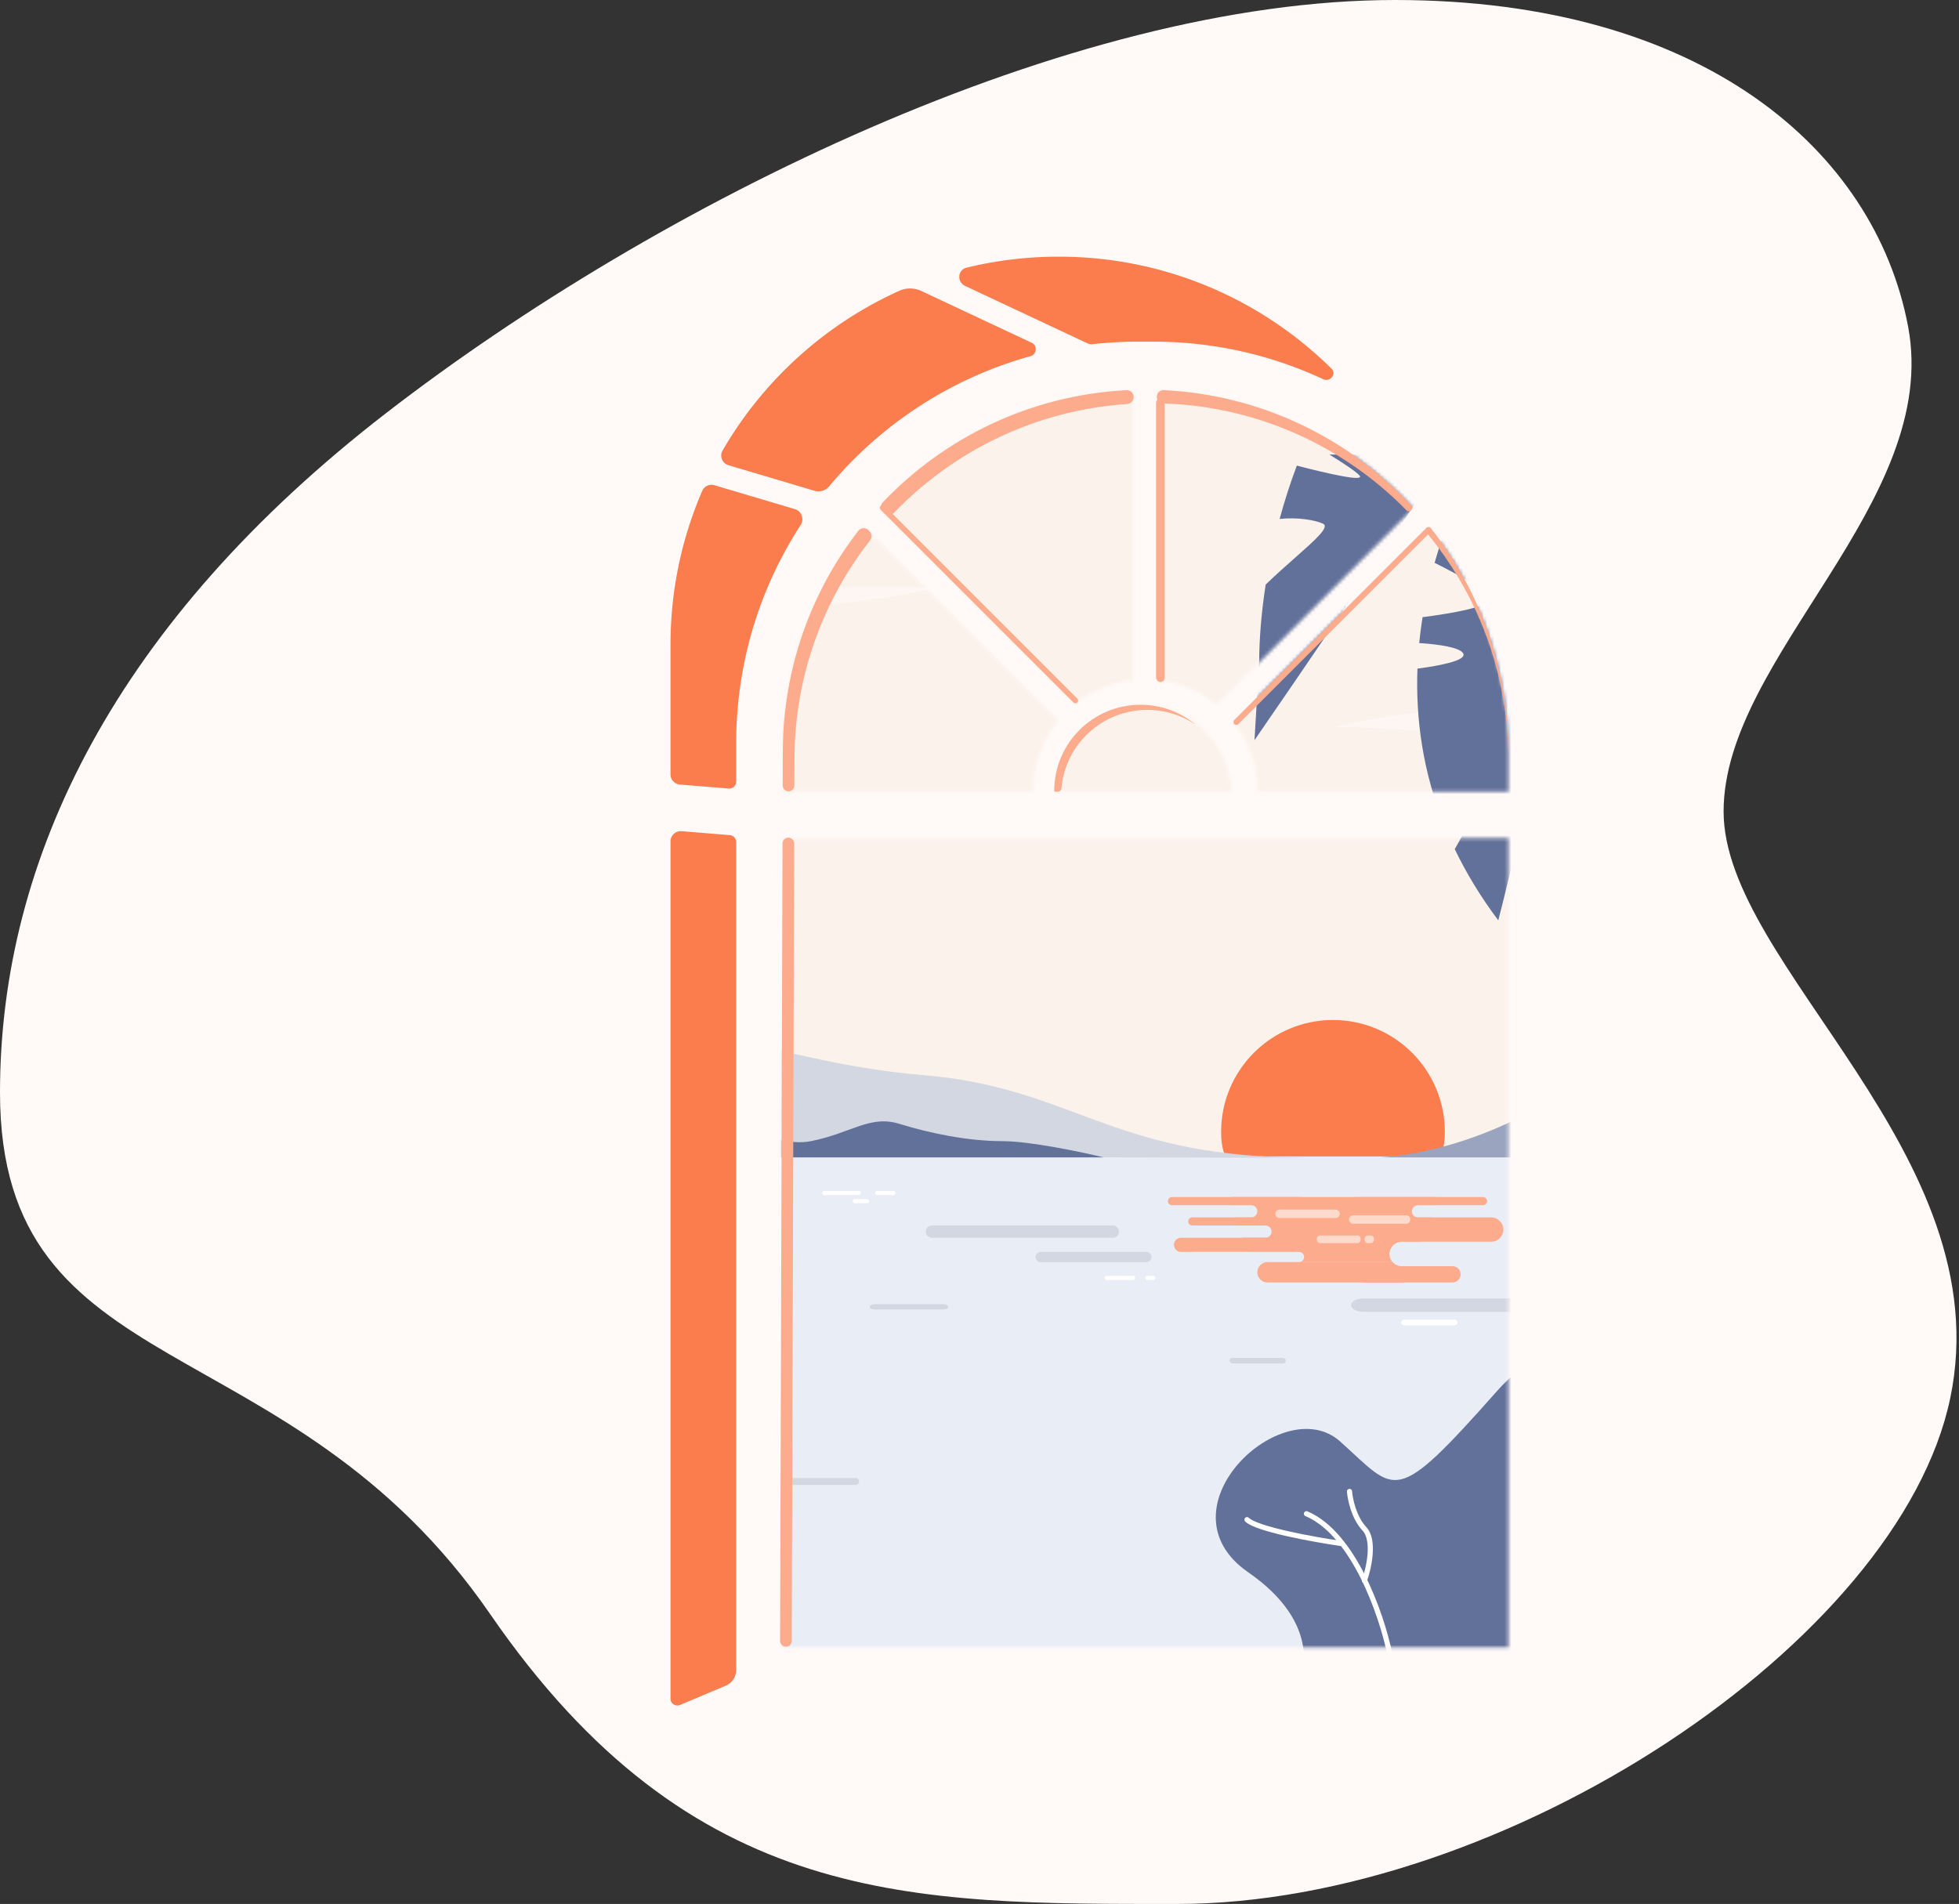 <svg xmlns="http://www.w3.org/2000/svg" width="571" height="555" fill="none" viewBox="0 0 571 555">
  <rect x="0" y="0" width="571" height="555" fill="#333333" stroke="none"/>
  <path fill="#FFFAF8" d="M502.385 236.54c0 45.056 80.915 99.839 66.063 171.006-14.851 71.167-130.155 147.453-225.331 147.453-77.22 0-141.344 1.024-200.237-84.478C83.987 385.018 0 404.696 0 318.459c0-68.286 33.8-137.214 112.665-198.141C191.531 59.391 311.444 0 406.62 0c89.668 0 139.835 43.865 149.537 95.147 9.703 51.282-53.772 96.338-53.772 141.393Z"/>
  <mask id="a" width="213" height="368" x="227" y="113" maskUnits="userSpaceOnUse" style="mask-type:alpha">
    <path fill="#D9D9D9" d="M227.972 244.297H439.68v235.92H227.972z"/>
    <path fill="#D9D9D9" fill-rule="evenodd" d="M330.448 113.715c-29.456.923-55.879 13.882-74.514 34.122l57.462 57.462c4.769-3.828 10.635-6.346 17.052-7.005v-84.579Zm6.757 84.579c6.564.674 12.552 3.293 17.378 7.271l57.42-57.42c-18.65-20.416-45.192-33.502-74.798-34.43v84.579Zm-109.232 21.222c0-25.214 8.816-48.37 23.533-66.552l57.085 57.085c-4.637 5.639-7.421 12.858-7.421 20.728h-73.197v-11.261Zm131.355-9.14c4.477 5.589 7.156 12.682 7.156 20.401h73.197v-11.261c0-25.063-8.71-48.092-23.269-66.224l-57.084 57.084Z" clip-rule="evenodd"/>
    <path fill="#FCF2EC" fill-rule="evenodd" d="M307.362 230.774h51.801c-.961-14.162-12.19-25.336-25.9-25.336-13.711 0-24.94 11.174-25.901 25.336Z" clip-rule="evenodd"/>
  </mask>
  <g mask="url(#a)">
    <rect width="7.796" height="1.732" x="385.084" y="374.32" fill="#FB7C4D" rx=".866"/>
    <path fill="#FCF2EC" d="M-134.36 107.641h896.245v229.786H-134.36V107.641Z"/>
    <path fill="#E9EDF6" d="M-13.392 337.09H525.3v47.409H-13.392V337.09Z"/>
    <path fill="#E9EDF6" d="M-13.392 382.203H525.3v47.41H-13.392v-47.41Z"/>
    <path fill="#E9EDF6" d="M-13.741 427.512H525.227v70.234H-13.741v-70.234Z"/>
    <path fill="#FB7C4D" d="M421.137 329.932c0 18.007-14.597 8.981-32.604 8.981-18.007 0-32.604 9.026-32.604-8.981 0-18.006 14.597-32.604 32.604-32.604 18.007 0 32.604 14.598 32.604 32.604Z"/>
    <path fill="#FDAB8D" d="M418.867 340.106c0 23.68-4.471 26.419-28.151 26.419-23.681 0-32.05.726-32.05-22.954 19.056 0 5.771-3.465 29.451-3.465s7.363-.001 30.75 0Z"/>
    <path fill="#E9EDF6" d="M-60.802 343.016c0-3.273 2.653-5.926 5.926-5.926H602.162c3.273 0 5.926 2.653 5.926 5.926s-2.653 5.926-5.926 5.926H-54.876c-3.273 0-5.926-2.653-5.926-5.926ZM264.549 378.872c0-.818.663-1.481 1.481-1.481h29.631c.819 0 1.482.663 1.482 1.481 0 .818-.663 1.482-1.482 1.482H266.03c-.818 0-1.481-.664-1.481-1.482ZM411.52 353.09c0-.982.796-1.778 1.777-1.778h52.744c.981 0 1.777.796 1.777 1.778s-.796 1.778-1.777 1.778h-52.744c-.981 0-1.777-.796-1.777-1.778ZM310.18 353.09c0-.982.796-1.778 1.778-1.778h52.743c.982 0 1.778.796 1.778 1.778s-.796 1.778-1.778 1.778h-52.743c-.982 0-1.778-.796-1.778-1.778ZM314.329 359.015c0 .982.796 1.778 1.778 1.778h52.743c.982 0 1.778-.796 1.778-1.778s-.796-1.778-1.778-1.778h-52.743c-.982 0-1.778.796-1.778 1.778Z"/>
    <path fill="#D2D7E2" d="M269.845 359.015c0 .982.796 1.778 1.778 1.778h52.743c.982 0 1.778-.796 1.778-1.778s-.796-1.778-1.778-1.778h-52.743c-.982 0-1.778.796-1.778 1.778Z"/>
    <path fill="#FDAB8D" d="M394.334 358.423c0-1.964 1.592-3.556 3.556-3.556h36.742c1.964 0 3.556 1.592 3.556 3.556s-1.592 3.556-3.556 3.556H397.89c-1.964 0-3.556-1.592-3.556-3.556Z"/>
    <path fill="#FDAB8D" d="M364.109 364.94c0-1.637 1.327-2.963 2.963-2.963h39.706c1.637 0 2.963 1.326 2.963 2.963 0 1.636-1.326 2.963-2.963 2.963h-39.706c-1.636 0-2.963-1.327-2.963-2.963Z"/>
    <path fill="#FDAB8D" d="M342.183 362.867c0-1.145.928-2.074 2.074-2.074h44.446c1.146 0 2.074.929 2.074 2.074 0 1.146-.928 2.074-2.074 2.074h-44.446c-1.146 0-2.074-.928-2.074-2.074ZM395.52 371.46c0-1.309 1.061-2.37 2.37-2.37h25.483c1.309 0 2.37 1.061 2.37 2.37 0 1.31-1.061 2.371-2.37 2.371H397.89c-1.309 0-2.37-1.061-2.37-2.371ZM393.741 350.127c0-.655.531-1.186 1.185-1.186h37.336c.654 0 1.185.531 1.185 1.186 0 .654-.531 1.185-1.185 1.185h-37.336c-.654 0-1.185-.531-1.185-1.185ZM340.404 350.127c0-.655.531-1.186 1.186-1.186h37.335c.654 0 1.185.531 1.185 1.186 0 .654-.531 1.185-1.185 1.185H341.59c-.655 0-1.186-.531-1.186-1.185ZM346.331 356.052c0-.654.531-1.185 1.185-1.185h37.335c.655 0 1.186.531 1.186 1.185 0 .655-.531 1.186-1.186 1.186h-37.335c-.654 0-1.185-.531-1.185-1.186Z"/>
    <path fill="#FEDACC" d="M390.506 353.82c0 .677-.55 1.227-1.227 1.227h-16.334c-.678 0-1.227-.55-1.227-1.227 0-.678.549-1.227 1.227-1.227h16.334c.677 0 1.227.549 1.227 1.227ZM411.07 355.488c0 .677-.549 1.227-1.227 1.227h-15.426c-.678 0-1.227-.55-1.227-1.227 0-.678.549-1.227 1.227-1.227h15.426c.678 0 1.227.549 1.227 1.227ZM396.608 361.255c0 .614-.393 1.112-.877 1.112h-11.034c-.485 0-.878-.498-.878-1.112 0-.614.393-1.112.878-1.112h11.034c.484 0 .877.498.877 1.112ZM400.5 361.255c0 .614-.393 1.112-.878 1.112h-1.025c-.484 0-.877-.498-.877-1.112 0-.614.393-1.112.877-1.112h1.025c.485 0 .878.498.878 1.112Z"/>
    <path fill="#E9EDF6" d="M271.661 382.13c0-1.964 1.592-3.556 3.556-3.556h13.038c1.963 0 3.555 1.592 3.555 3.556s-1.592 3.556-3.555 3.556h-13.038c-1.964 0-3.556-1.592-3.556-3.556Z"/>
    <path fill="#D2D7E2" d="M253.453 380.943c0-.422.653-.763 1.458-.763h19.987c.805 0 1.457.341 1.457.763s-.652.764-1.457.764h-19.987c-.805 0-1.458-.342-1.458-.764Z"/>
    <path fill="#E9EDF6" d="M189.88 372.421c0-2.454 1.99-4.444 4.445-4.444h56.891c2.455 0 4.445 1.99 4.445 4.444 0 2.455-1.99 4.445-4.445 4.445h-56.891c-2.455 0-4.445-1.99-4.445-4.445ZM287.069 382.426c0-1.146.929-2.074 2.075-2.074h28.445c1.146 0 2.074.928 2.074 2.074 0 1.145-.928 2.074-2.074 2.074h-28.445c-1.146 0-2.075-.929-2.075-2.074ZM346.331 366.423c0-.818.663-1.482 1.482-1.482h30.816c.818 0 1.481.664 1.481 1.482s-.663 1.482-1.481 1.482h-30.816c-.819 0-1.482-.664-1.482-1.482Z"/>
    <path fill="#D2D7E2" d="M301.848 366.423c0-.818.663-1.482 1.481-1.482h30.816c.819 0 1.482.664 1.482 1.482s-.663 1.482-1.482 1.482h-30.816c-.818 0-1.481-.664-1.481-1.482Z"/>
    <path fill="#FDAB8D" d="M366.48 370.869c0-1.636 1.327-2.963 2.964-2.963h39.113c1.636 0 2.963 1.327 2.963 2.963 0 1.637-1.327 2.963-2.963 2.963h-39.113c-1.637 0-2.964-1.326-2.964-2.963Z"/>
    <path fill="#E9EDF6" d="M405.001 365.532c0-1.963 1.592-3.555 3.556-3.555h49.187c1.964 0 3.556 1.592 3.556 3.555 0 1.964-1.592 3.556-3.556 3.556h-49.187c-1.964 0-3.556-1.592-3.556-3.556Z"/>
    <path fill="#D2D7E2" d="M393.828 380.438c0-1.074 1.588-1.946 3.547-1.946h49.067c1.959 0 3.547.872 3.547 1.946 0 1.075-1.588 1.947-3.547 1.947h-49.067c-1.959 0-3.547-.872-3.547-1.947Z"/>
    <path fill="#fff" d="M408.424 385.512c0-.453.397-.821.887-.821h14.631c.489 0 .886.368.886.821 0 .453-.397.82-.886.82h-14.631c-.49 0-.887-.367-.887-.82Z"/>
    <path fill="#D2D7E2" d="M358.379 396.633c0-.453.397-.821.887-.821h14.631c.49 0 .887.368.887.821 0 .453-.397.82-.887.82h-14.631c-.49 0-.887-.367-.887-.82Z"/>
    <path fill="#fff" d="M321.962 372.507c0-.328.265-.593.593-.593h7.704c.327 0 .592.265.592.593a.592.592 0 0 1-.592.592h-7.704a.592.592 0 0 1-.593-.592ZM239.659 347.757c0-.328.266-.593.593-.593h10.074c.328 0 .593.265.593.593 0 .327-.265.592-.593.592h-10.074c-.327 0-.593-.265-.593-.592ZM255.068 347.757c0-.328.266-.593.593-.593h4.741c.327 0 .593.265.593.593 0 .327-.266.592-.593.592h-4.741c-.327 0-.593-.265-.593-.592ZM333.813 372.507c0-.328.266-.593.593-.593h1.778c.327 0 .593.265.593.593 0 .327-.266.592-.593.592h-1.778c-.327 0-.593-.265-.593-.592ZM248.548 350.128c0-.328.265-.593.592-.593h3.556c.327 0 .593.265.593.593 0 .327-.266.592-.593.592h-3.556a.592.592 0 0 1-.592-.592Z"/>
    <path fill="#fff" d="M451.096 208.571c-21.427-4.563-50.326.332-62.097 3.35 9.926 0 35.732 1.086 59.553 5.431 23.822 4.346 60.302-4.043 75.564-8.781-15.412 1.901-51.593 4.563-73.02 0Z" opacity=".3"/>
    <path stroke="#D2D7E2" stroke-linecap="round" stroke-width="2" d="M55.966 431.855H249.399"/>
    <path fill="#fff" fill-rule="evenodd" d="M184.835 171.219c9.814.834 20.809 2.123 31.411 4.057 16.796 3.063 39.884-.203 57.392-4.057h-88.803Z" clip-rule="evenodd" opacity=".3"/>
    <path fill="#D2D7E2" d="M16.238 268.05c-48.832-18.252-129.685 2.667-158.822 14.816v54.521c190.034-1.975 561.804.711 519.135 0-53.335-.889-64.595-20.445-107.56-24.001-42.965-3.556-68.152-19.26-116.746-15.705-48.595 3.556-74.967-6.815-136.007-29.631Z"/>
    <path fill="#62719A" d="M14.157 320.492c-12.326-3.793-17.779 9.68-18.964 16.89H321.727c-6.519-1.58-21.571-4.741-29.631-4.741-10.074 0-21.334-2.37-29.927-5.037s-13.927 2.667-25.779 5.037c-11.853 2.371-27.261-9.482-52.743-12.149-25.483-2.667-49.484 7.112-59.855 7.112-10.371 0-5.63-4.445-14.223-4.445s-10.371 7.112-18.075 7.112c-7.704 0-16.89-9.779-29.631-2.667-12.741 7.111-32.298-2.371-47.706-7.112Z"/>
    <path fill="#9AA4BE" d="M448.424 322.864c-17.068 9.482-33.088 13.631-46.225 14.52h303.718l16.297-37.632c-5.63 8.001-25.482-17.186-48.595-24.001-15.548-4.585-31.705 8.593-77.04 17.186-45.336 8.593-50.669 22.223-71.115 29.927-20.445 7.704-55.706-11.852-77.04 0Z"/>
    <path fill="#62719A" fill-rule="evenodd" d="M387.482 132.496c4.013 2.474 7.522 4.803 8.715 6.034 2.016 2.08-9.001-.405-18.203-2.805-1.965 5.212-3.625 10.424-5.012 15.544 5.128-.555 10.271.298 12.641 1.385 2.033.932-2.204 4.677-8.098 9.885-2.673 2.362-5.687 5.026-8.611 7.864-1.282 8.243-1.858 15.849-1.897 22.336l-1.36 23.017c13.228-19.165 35.176-51.347 56.392-83.26h-34.567ZM430.511 133.152c-1.307 2.52-2.57 5.101-3.779 7.737 8.685 5.151 18.791 11.609 15.715 11.641-2.792.029-11.608-2.125-18.959-4.092-2.024 5.047-3.827 10.267-5.342 15.626 7.21 3.565 15.901 8.427 15.89 10.644-.011 2.15-10.407 4.04-19.398 5.195-.398 2.494-.726 5.01-.977 7.544 5.728.374 12.063 1.27 12.874 3.123.845 1.93-6.573 3.439-13.385 4.335-.556 14.849 1.645 30.225 7.776 45.57 2.861-1.98 6.044-3.752 6.901-2.766.936 1.079-1.483 5.863-3.809 9.799 3.346 6.966 7.54 13.907 12.694 20.771 8.161-31.59 19.837-87.641 29.286-135.127H446.54c-.274.769-.699 1.086-1.333.847-.518-.195-1.111-.48-1.756-.847h-12.94Z" clip-rule="evenodd"/>
    <path fill="#62719A" d="M436.521 405.295c24.434-27.594 53.596 1.957 65.123 20.182l18.175 66.234-143.626 3.67c4.796-6.177 9.037-22.237-12.368-37.062-26.757-18.531 10.096-53.024 26.756-38.162 16.659 14.861 15.397 19.631 45.94-14.862Z"/>
    <path stroke="#fff" stroke-linecap="round" stroke-width="1.5" d="M397.704 460.732c1.29-3.64 3.096-11.75 0-15.064-3.097-3.314-4.193-8.662-4.354-10.922M390.754 449.902c-7.94-1.155-24.513-4.157-27.285-6.929"/>
    <path stroke="#fff" stroke-linecap="round" stroke-width="1.5" d="M405.047 481.954c-2.31-11.117-10.395-34.822-24.254-40.712"/>
  </g>
  <path fill="#FB7C4D" fill-rule="evenodd" d="M268.613 84.845c-2.035-.955-4.384-1.024-6.433-.101-21.68 9.764-39.732 26.158-51.572 46.598-.952 1.645-.086 3.724 1.736 4.266l25.071 7.453c1.564.465 3.248-.07 4.294-1.323 15.035-18.029 35.387-31.468 58.646-37.91 1.837-.509 2.106-3.096.38-3.906l-32.122-15.077ZM195.434 187.99c0-15.959 3.303-31.148 9.263-44.918.593-1.369 2.122-2.058 3.552-1.633l23.455 6.974c1.963.583 2.778 2.92 1.663 4.638-11.887 18.325-18.791 40.184-18.791 63.655v11.157c0 1.168-.998 2.088-2.163 1.993l-14.224-1.162c-1.557-.127-2.755-1.428-2.755-2.99V187.99Zm3.244 54.302c-1.747-.143-3.244 1.237-3.244 2.99v249.87c0 1.431 1.458 2.399 2.777 1.843l13.307-5.612a5 5 0 0 0 3.058-4.607V245.434c0-1.041-.799-1.908-1.837-1.993l-14.061-1.149Zm118.237-142.239a3.037 3.037 0 0 0 1.63.266 118.455 118.455 0 0 1 13.135-.728h4.504c17.688 0 34.459 3.921 49.493 10.943 2.032.949 3.996-1.53 2.399-3.106-20.434-20.165-48.503-32.612-79.479-32.612-9.248 0-18.237 1.109-26.841 3.203-2.653.645-2.913 4.164-.442 5.324l35.601 16.71Z" clip-rule="evenodd"/>
  <path fill="#FDAB8D" fill-rule="evenodd" d="M257.349 149.201c-.758-.758-.786-1.98-.047-2.756 18.075-18.986 43.138-31.259 71.061-32.706 1.128-.058 2.065.849 2.065 1.979v.041c0 1.066-.838 1.943-1.902 2.014-26.643 1.794-50.542 13.612-67.948 31.716-.786.818-2.095.846-2.898.043l-.331-.331Zm154-.487c-.399.398-1.047.392-1.442-.011-18.129-18.466-43.097-30.204-70.813-31.111-1.057-.035-1.908-.895-1.908-1.953 0-1.091.904-1.969 1.995-1.916 28.485 1.393 54.002 14.049 72.197 33.6.367.395.353 1.009-.029 1.391Zm4.387 5.167c-.329.329-.351.854-.053 1.211 14.679 17.647 23.627 40.222 23.995 64.867l.001-.341c.076-24.784-8.387-47.597-22.619-65.661-.329-.418-.948-.452-1.324-.076Zm-162.591.67c-.84-.84-2.225-.767-2.952.173-13.742 17.776-21.944 40.051-22.018 64.245l-.031 9.998c-.003.939.757 1.702 1.696 1.702.935 0 1.694-.756 1.696-1.691l.024-7.745c.072-24.026 8.291-46.128 22.036-63.699.631-.807.573-1.96-.152-2.684l-.299-.299Zm-24.064 325.462c-.943 0-1.706-.765-1.703-1.707l.714-232.437c.003-.935.762-1.692 1.697-1.692.939 0 1.699.763 1.696 1.702l-.702 232.437c-.003.938-.764 1.697-1.702 1.697Z" clip-rule="evenodd"/>
  <rect width="1.604" height="81.066" x="256.124" y="148.02" fill="#FDAB8D" rx=".802" transform="rotate(-45 256.124 148.02)"/>
  <rect width="2.505" height="82.668" x="336.972" y="116.148" fill="#FDAB8D" rx="1.252"/>
  <rect width="1.689" height="80.503" x="416.086" y="153.555" fill="#FDAB8D" rx=".845" transform="rotate(45 416.086 153.555)"/>
  <path fill="#FDAB8D" fill-rule="evenodd" d="M308.317 230.782c.554 0 1.008-.437 1.057-.989 1.13-12.812 11.908-22.86 25.037-22.86 5.211 0 10.052 1.584 14.066 4.294-4.354-3.613-9.951-5.786-16.056-5.786-13.882 0-25.135 11.233-25.135 25.089 0 .14.114.252.253.252h.778Z" clip-rule="evenodd"/>
</svg>
